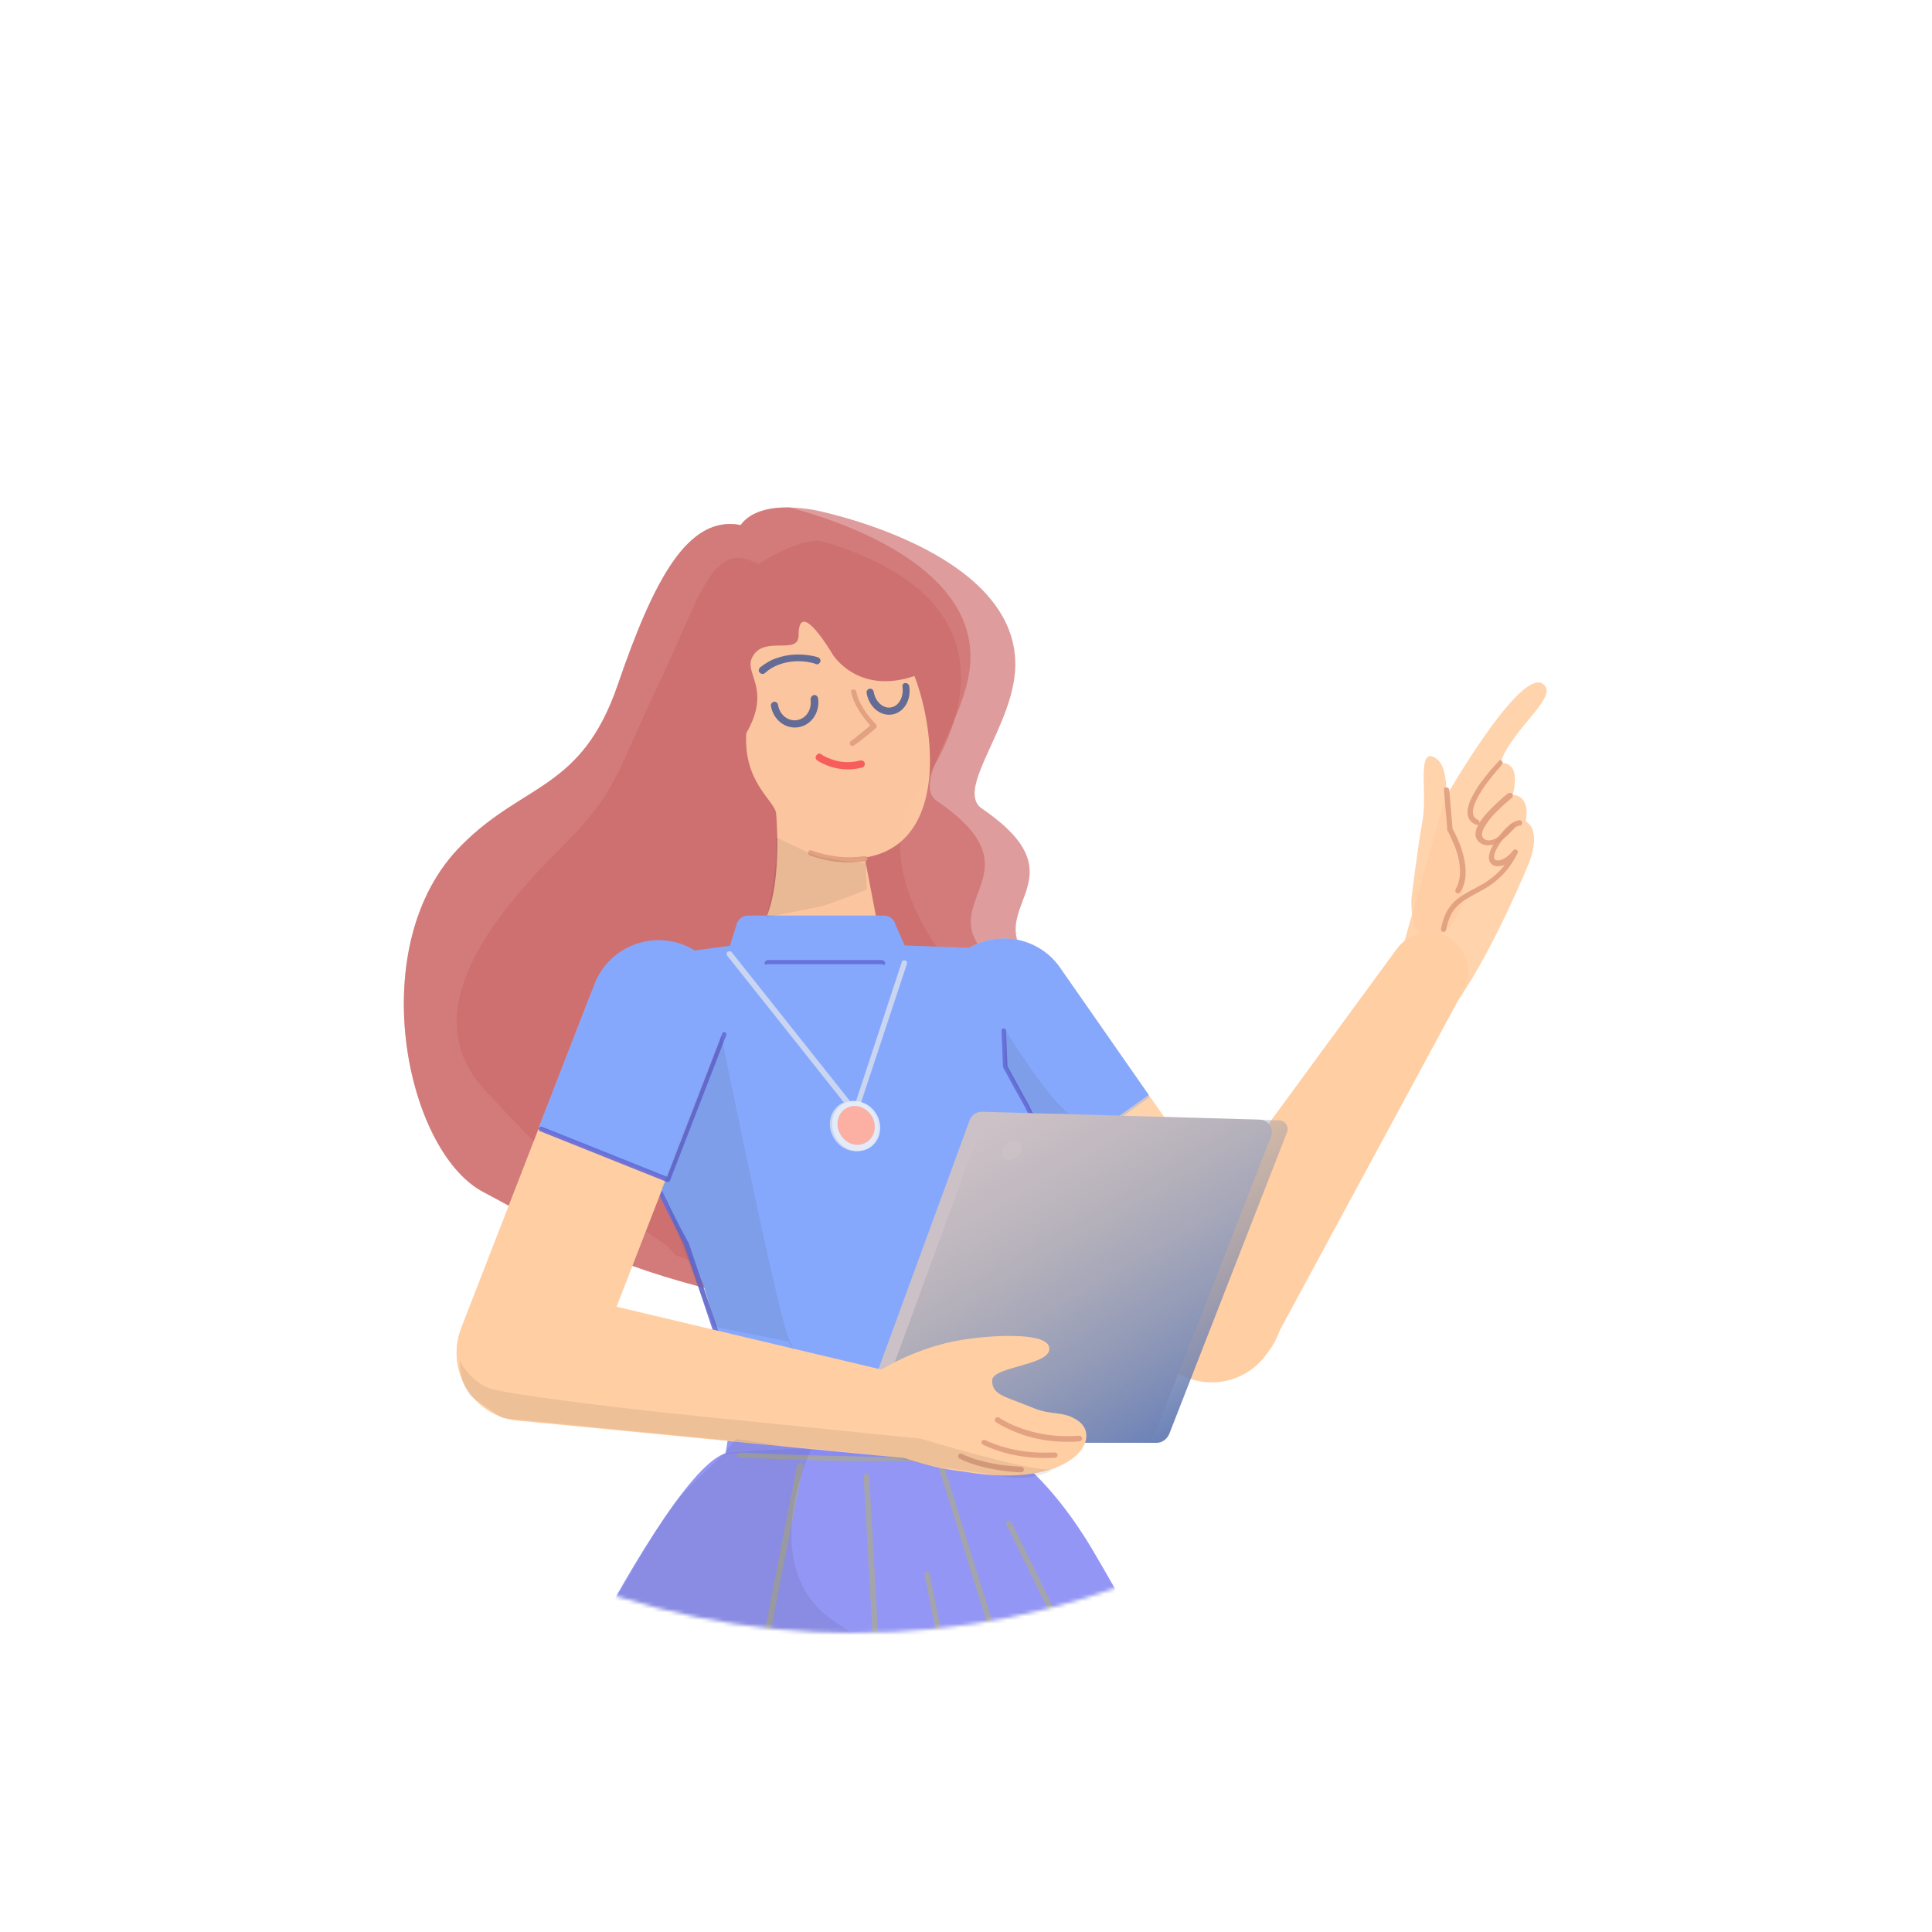 <svg width="517" height="517" viewBox="0 0 517 517" fill="none" xmlns="http://www.w3.org/2000/svg">
<g filter="url(#filter0_d)">
<circle cx="228.5" cy="228.5" r="208.5" fill="white"/>
</g>
<mask id="mask0" mask-type="alpha" maskUnits="userSpaceOnUse" x="20" y="20" width="417" height="417">
<circle cx="228.5" cy="228.5" r="208.5" fill="#B85D5D"/>
</mask>
<g mask="url(#mask0)">
<g opacity="0.9">
<path opacity="0.9" fill-rule="evenodd" clip-rule="evenodd" d="M257.4 318C227.3 314.5 239.9 357.1 190.2 345C189.5 344.8 188.8 344.6 188 344.5C158.5 336.7 150 329.9 129.2 318.9C108.4 307.8 97 252.4 123.6 226.1C140.2 209.4 155.6 211.5 165.3 183.3C175 155 184.1 137.8 198.2 140.5C201.1 136.5 206.8 135.7 211.3 135.8C215 135.9 218 136.5 218 136.5C218 136.5 272.2 147 271.7 178.2C271.4 194.3 255.3 211.3 262.8 216.4C291.9 236.3 259.4 243.4 277.8 259.2C305 282.8 286.9 321.4 257.4 318Z" fill="#C85C5A" fill-opacity="0.74"/>
<path opacity="0.9" fill-rule="evenodd" clip-rule="evenodd" d="M245.4 316C218 312.9 226 347.8 190.2 345C189.5 344.8 188.8 344.6 188 344.5C158.5 336.7 150 329.9 129.2 318.9C108.4 307.8 97 252.4 123.6 226.1C140.2 209.4 155.6 211.5 165.3 183.3C175 155 184.1 137.8 198.2 140.5C201.1 136.5 206.8 135.7 211.3 135.8C224.9 139.4 260.1 151.1 259.7 176.2C259.4 192.3 243.3 209.3 250.8 214.4C279.9 234.3 247.4 241.4 265.8 257.2C293 280.8 274.9 319.4 245.4 316Z" fill="#C85C5A" fill-opacity="0.74"/>
<path opacity="0.9" fill-rule="evenodd" clip-rule="evenodd" d="M222.1 342.7C197.2 330.8 226.5 354.8 193.5 340.5L181 336C180.4 335.6 178.6 333.4 178 333C152.6 316.1 146.1 309.2 130 292C113.9 274.8 124 253 149 228C165.6 211.4 163.6 209.5 176.5 182.5C187.5 159.5 190.6 143.9 203 151C207 148.2 216.3 143.5 220.5 145C270.5 160 260.4 193.5 242.5 216C237.1 231.1 246.1 247.3 251.5 254.5C272.5 282.8 248.2 272.6 260.4 293.6C278.5 324.8 248.8 355.4 222.1 342.7Z" fill="#C85C5A" fill-opacity="0.74"/>
<path opacity="0.9" fill-rule="evenodd" clip-rule="evenodd" d="M244.7 180.9C229.5 186.1 222.8 175.1 222.8 175.1C222.8 175.1 213.7 159.5 213.7 170C213.7 175.6 204.1 169.7 201.2 176.1C199.2 180.4 206.5 184.4 199.7 196.2C198.9 209.8 207.7 214.4 207.7 217.9C207.7 217.9 210.2 243.9 201.2 251L203.6 252.8C204.2 262.2 212.7 269 222 267.5C230.9 266.1 236.8 257.6 235.1 248.8L231.4 229.5C254 225.9 250.1 194.7 244.7 180.9Z" fill="#FFC999"/>
<path opacity="0.9" fill-rule="evenodd" clip-rule="evenodd" d="M375.2 254.1L386.7 213.6C386.7 213.6 405.5 180.7 412.3 182.7C418.6 185.5 404.4 194.9 401.5 204.2C407.5 203.8 404.8 212.7 404.8 212.7C404.8 212.7 409.6 212.5 408.3 219.8C412.7 222.4 409.2 230.8 409.2 230.8C409.2 230.8 400.3 252.8 390.4 267.4C390.3 267.3 373.9 279.9 375.2 254.1Z" fill="#FFC999"/>
<path opacity="0.9" fill-rule="evenodd" clip-rule="evenodd" d="M377.7 240.4C377.7 240.4 379.4 226.5 380.7 219.4C382 212.3 379 199.5 384.2 202.9C387.7 205.2 387.1 212.8 386.9 218.4C386.8 224 395.8 237.3 389.1 246.5C384.5 252.7 377.3 253.5 377.7 240.4Z" fill="#FFC999"/>
<path fill-rule="evenodd" clip-rule="evenodd" d="M388.199 251.3C383.499 248.2 377.199 249.3 373.799 253.9L309.399 341.8C303.699 350.1 305.999 361.4 314.299 366.9C322.699 372.5 334.099 370.1 339.499 361.5L391.599 265.1C394.299 260.3 392.799 254.3 388.199 251.3Z" fill="#FFC999"/>
<path opacity="0.9" d="M218.501 202.1C218.801 201.6 219.501 201.5 219.901 201.9L220.001 202C220.101 202.1 220.201 202.1 220.301 202.2C220.701 202.4 221.201 202.7 221.801 202.9C224.301 204 227.201 204.3 230.201 203.5C230.701 203.4 231.301 203.7 231.401 204.2C231.501 204.7 231.201 205.3 230.701 205.4C227.201 206.3 223.901 205.9 221.001 204.7C219.901 204.2 219.101 203.8 218.701 203.5C218.201 203.2 218.101 202.5 218.501 202.1Z" fill="#F5222D" fill-opacity="0.8"/>
<path opacity="0.9" d="M217.801 186C218.301 185.9 218.801 186.3 218.901 186.8C219.501 190.5 217.201 194 213.701 194.6C210.201 195.2 206.901 192.6 206.301 188.9C206.201 188.4 206.601 187.9 207.101 187.8C207.601 187.7 208.101 188.1 208.201 188.6C208.601 191.3 210.901 193.1 213.301 192.7C215.701 192.3 217.301 189.9 216.901 187.2C216.901 186.6 217.301 186.1 217.801 186Z" fill="#425088"/>
<path opacity="0.9" d="M242.2 182.8C242.7 182.7 243.2 183.1 243.3 183.6C243.9 187.3 241.9 190.7 238.7 191.2C235.5 191.7 232.5 189.1 231.9 185.4C231.8 184.9 232.2 184.4 232.7 184.3C233.2 184.2 233.7 184.6 233.8 185.1C234.2 187.8 236.4 189.7 238.4 189.3C240.5 189 241.9 186.5 241.5 183.8C241.4 183.3 241.7 182.8 242.2 182.8Z" fill="#425088"/>
<path opacity="0.9" d="M207.6 176.2C210.8 175 214.2 174.9 217.3 175.5L217.8 175.6C218.3 175.7 218.6 175.8 218.9 175.9C219.4 176.1 219.7 176.6 219.5 177.1C219.3 177.6 218.8 177.9 218.3 177.7L218.1 177.6C217.8 177.5 217.5 177.4 217 177.3C214.2 176.7 211.2 176.8 208.3 177.9C207 178.4 205.8 179.1 204.7 180.1C204.3 180.5 203.7 180.4 203.3 180C202.9 179.6 203 179 203.4 178.6C204.7 177.6 206.1 176.7 207.6 176.2Z" fill="#425088"/>
<path opacity="0.9" fill-rule="evenodd" clip-rule="evenodd" d="M335.499 365.4C343.799 359.6 345.799 348.2 340.099 339.9L283.699 259C277.899 250.7 266.499 248.7 258.199 254.4C249.899 260.2 247.899 271.6 253.599 279.9L309.999 360.8C315.799 369.1 327.199 371.2 335.499 365.4Z" fill="#FFC999"/>
<path opacity="0.9" d="M252.799 279.8C252.999 279.6 253.299 279.7 253.499 279.9L253.599 280L277.199 313.8L306.599 292.9C306.799 292.7 307.099 292.8 307.299 293L307.399 293.1C307.599 293.3 307.499 293.6 307.299 293.8L307.199 293.9L277.399 315C277.199 315.2 276.899 315.1 276.699 314.9L276.599 314.8L252.699 280.5C252.499 280.3 252.599 279.9 252.799 279.8Z" fill="#C6BAC0"/>
<path fill-rule="evenodd" clip-rule="evenodd" d="M277.5 314.2L253.6 279.9C247.8 271.6 249.9 260.1 258.2 254.4C266.5 248.6 278 250.7 283.7 259L307.4 293L277.5 314.2Z" fill="#799FFC"/>
<path fill-rule="evenodd" clip-rule="evenodd" d="M269.5 284C273.4 292.5 280.7 307.2 281.6 316.9C283.1 332.6 272.8 344.3 272.8 344.3C272.8 344.3 272.7 339.7 271.7 380.4C224.8 388.6 194.9 379.9 194.9 379.9L195.8 369.1L188.2 343.6C188.2 343.6 183.6 334.1 174.1 312.9C167.5 298.1 167.9 279.9 168.8 270.1C169.2 265.9 167.2 257.2 171.4 256.5C185.5 254.3 195.3 253.1 195.3 253.1L197 247.8C197.2 246.2 198.6 245 200.2 245H236.5C238 245 239.3 246 239.6 247.4L242.1 253L261.2 253.7C264.6 254.4 267.5 264.9 267.8 268.3L269.5 284Z" fill="#799FFC"/>
<path opacity="0.9" d="M194.699 254.7C194.999 254.5 195.399 254.5 195.699 254.7L195.799 254.8L228.599 296.1L241.299 257.5C241.399 257.1 241.799 256.9 242.099 257H242.199C242.599 257.1 242.799 257.5 242.699 257.8V257.9L229.499 297.8C229.299 298.3 228.699 298.5 228.299 298.1L228.199 298L194.499 255.6C194.399 255.4 194.399 254.9 194.699 254.7Z" fill="#CCD7EE"/>
<path opacity="0.9" fill-rule="evenodd" clip-rule="evenodd" d="M233.9 298.1C235.8 301.3 235 305.4 232 307.2C229 309 225 307.8 223.1 304.5C221.2 301.3 222 297.2 225 295.4C228 293.7 231.9 294.9 233.9 298.1Z" fill="#CCD7EE"/>
<path opacity="0.9" fill-rule="evenodd" clip-rule="evenodd" d="M234.5 298.1C236.4 301.3 235.599 305.4 232.599 307.2C229.599 309 225.6 307.8 223.7 304.5C221.8 301.3 222.599 297.2 225.599 295.4C228.699 293.7 232.6 294.9 234.5 298.1Z" fill="#E4EBF7"/>
<path opacity="0.9" fill-rule="evenodd" clip-rule="evenodd" d="M233.3 298.7C234.8 301.2 234.1 304.4 231.8 305.7C229.5 307.1 226.4 306.2 224.9 303.6C223.4 301.1 224.1 297.9 226.4 296.6C228.8 295.2 231.8 296.2 233.3 298.7Z" fill="#FEA08F"/>
<path opacity="0.9" d="M168.699 269.6C168.999 269.6 169.299 269.9 169.299 270.2L168.999 272.5V273C168.899 277.6 168.899 282.4 168.999 287V288.3C169.099 293.2 169.399 297.2 169.899 299.8C170.399 302.8 172.299 307.9 175.299 314.5C175.799 315.7 176.399 316.8 176.899 318.1C178.499 321.5 180.199 324.9 181.899 328.2L182.799 329.9L184.199 332.5L184.299 332.6L196.599 369.3V369.5L195.599 380.1L196.499 380.3C196.799 380.3 196.999 380.4 197.299 380.5L197.699 380.6C199.899 381 202.399 381.4 205.299 381.7C224.899 384.2 246.999 384.2 269.899 380.1L270.799 379.9L270.899 376.9C270.999 375 270.999 372.3 271.199 369L271.599 356.3L271.999 345.6L272.099 345.3L272.399 344.8L272.799 343.9C272.899 343.7 273.099 343.4 273.199 343.1L273.399 342.7C274.399 340.7 275.399 338.5 276.299 336.2C277.599 333 278.699 329.8 279.399 326.8C280.099 323.9 280.499 321.3 280.499 319C280.499 313.3 279.699 308.9 277.999 304.3C277.099 302 275.999 299.7 274.499 296.7L273.699 295.2C272.599 293.3 270.599 289.6 269.399 287.4L268.499 285.8L268.399 285.5L267.999 275.8C267.999 275.5 268.199 275.2 268.599 275.2C268.899 275.2 269.099 275.4 269.199 275.7V275.8L269.599 285.3L274.299 293.9L275.199 295.5L275.799 296.7C277.199 299.5 278.299 301.7 279.099 303.8C280.899 308.5 281.599 313 281.599 318.9C281.599 321.3 281.199 324 280.499 327C279.699 330 278.599 333.2 277.299 336.5C276.499 338.5 275.599 340.4 274.799 342.2L274.399 343.1C274.199 343.5 273.999 343.9 273.799 344.3L273.099 345.6L272.199 372.1C272.099 376.3 271.999 379 271.999 380V380.2C271.999 380.5 271.799 380.7 271.499 380.8C247.899 385.2 225.099 385.2 204.899 382.7C202.299 382.4 199.899 382 197.899 381.7L197.199 381.6C196.699 381.5 196.299 381.4 195.899 381.4L194.399 381.1C194.099 381 193.999 380.8 193.899 380.6V379.4L194.999 368.6L182.999 332.9L182.399 331.7C181.899 330.8 181.399 329.7 180.799 328.6C179.099 325.3 177.499 322 175.899 318.7L175.099 316.9C174.999 316.6 174.799 316.3 174.699 316L174.299 315.1C171.299 308.5 169.399 303.5 168.899 300.4C168.399 297.5 168.099 293.1 167.999 287.7C167.899 283.9 167.899 279.8 167.999 275.9V271.9L168.099 270C168.199 269.9 168.399 269.6 168.699 269.6Z" fill="#545BD3"/>
<path fill-rule="evenodd" clip-rule="evenodd" d="M134.199 379L133.699 378.8C124.399 375.2 119.799 364.7 123.399 355.4L157.799 266.8C161.399 257.5 171.899 252.9 181.199 256.5L181.699 256.7C190.999 260.3 195.599 270.8 191.999 280.1L157.599 368.7C153.899 378 143.499 382.7 134.199 379Z" fill="#FFC999"/>
<path opacity="0.9" fill-rule="evenodd" clip-rule="evenodd" d="M195.199 388.7C178.699 390 130.099 492.9 115.299 530.1C117.299 537.6 138.799 552.1 138.799 552.1C138.799 552.1 137.499 558.1 136.699 561.7C150.799 573.3 177.999 579.6 177.999 579.6L178.099 584.7C221.599 604.7 279.799 585.5 279.799 585.5C279.799 585.5 280.899 584.4 280.099 580.4C299.899 580.2 342.099 555.1 342.099 555.1L336.099 542.7L353.499 524.9C353.499 524.9 306.499 438.5 292.099 414.3C279.399 393.1 267.499 387 267.499 387C267.499 387 224.499 386.4 195.199 388.7Z" fill="#7A7EF1"/>
<path opacity="0.9" fill-rule="evenodd" clip-rule="evenodd" d="M271 388.7L269.8 379.3C269.8 379.3 232.6 379.5 196.1 377.7C195.2 381.9 194.1 389.4 194.1 389.4C197.2 386.9 230.3 394.3 271 388.7Z" fill="#7A7EF1"/>
<path opacity="0.9" d="M269.699 407.1C269.999 406.9 270.399 407 270.599 407.3L270.699 407.4L342.499 554C342.699 554.3 342.599 554.7 342.299 554.9L341.799 555.2L341.099 555.7C340.899 555.8 340.699 556 340.499 556.1C339.099 557.1 337.399 558.2 335.499 559.5C329.999 563 323.599 566.5 316.499 569.7C305.399 574.7 293.599 578.8 280.999 581.3C280.599 581.4 280.199 581.1 280.099 580.7C279.999 580.3 280.299 579.9 280.699 579.8C293.099 577.2 304.899 573.3 315.799 568.3C322.799 565.1 329.099 561.6 334.599 558.2C336.299 557.1 337.799 556.1 339.099 555.2L339.899 554.7L340.799 554L269.299 407.9C269.099 407.6 269.199 407.2 269.499 407L269.699 407.1Z" fill="#9D9D9D"/>
<path opacity="0.9" d="M182.8 437.6C182.9 437.2 183.4 437 183.7 437.2C184 437.3 184.2 437.7 184.2 438V438.1L137.3 562.2L138.1 562.7L139 563.3C139.8 563.8 140.7 564.3 141.7 564.8C145.6 567 150 569.2 154.7 571.2C162.4 574.5 170.4 577.1 178.3 578.7C178.7 578.8 179 579.2 178.9 579.6C178.8 580 178.4 580.3 178 580.2C169.9 578.6 161.9 575.9 154.1 572.6C149.3 570.5 144.9 568.3 140.9 566.1C139.7 565.4 138.6 564.8 137.7 564.2L136.7 563.6L135.9 563.1C135.6 562.9 135.5 562.6 135.6 562.3V562.2L182.8 437.6Z" fill="#9D9D9D"/>
<path opacity="0.9" d="M214.2 391.5H214.3C214.7 391.6 214.9 391.9 214.9 392.2V392.3L212.1 406.5C211.1 411.4 210.1 416.7 209 422.2L208.4 425.3C203.9 448.5 199.4 472.1 195.1 494.9L194.1 500.2C193.6 503 193.1 505.8 192.6 508.5L189.9 523.3C185.9 545.3 182.5 564.7 179.9 581.1L179.3 585L180.3 585.3C181.4 585.6 182.4 586 183.5 586.3L185.1 586.8C211.2 594.2 239.1 593.8 265.4 588.6C269.6 587.8 273.3 586.9 276.6 586L277.6 585.7C278.1 585.6 278.5 585.5 278.9 585.3L280.1 585L247.4 421.3C247.3 420.9 247.5 420.6 247.9 420.5H248C248.4 420.4 248.7 420.6 248.8 421V421.1L281.6 585.5C281.7 585.9 281.5 586.2 281.1 586.3L280 586.6L279.2 586.8C278.7 587 278.1 587.1 277.4 587.3L276.9 587.4C273.6 588.3 269.8 589.2 265.6 590C239.1 595.2 211 595.6 184.6 588.2C182.4 587.6 180.3 586.9 178.1 586.2C177.8 586.1 177.6 585.7 177.6 585.4L178.5 579.8C181.1 563.7 184.5 544.6 188.4 523.2L190.1 513.8C190.9 509.3 191.8 504.7 192.6 500C196.8 477.3 201.3 453.7 205.8 430.5L209.7 410.5L213.3 392.2C213.6 391.7 213.9 391.5 214.2 391.5Z" fill="#9D9D9D"/>
<path opacity="0.9" d="M231.8 394.3C232.2 394.3 232.5 394.5 232.6 394.9V395L240.3 531.7C240.3 532.1 240 532.5 239.6 532.5C239.2 532.5 238.9 532.3 238.8 531.9V531.8L231.1 395.1C231.1 394.7 231.4 394.4 231.8 394.3Z" fill="#9D9D9D"/>
<path opacity="0.9" d="M251.4 390.8C251.7 390.7 252.1 390.9 252.3 391.2V391.3L281.2 484.5C281.3 484.9 281.1 485.3 280.7 485.4C280.4 485.5 280 485.3 279.8 485V484.9L250.9 391.7C250.8 391.4 251 391 251.4 390.8Z" fill="#9D9D9D"/>
<path opacity="0.9" d="M197.999 388.7C214.399 389.5 230.399 389.8 244.599 390H249.399C254.399 389.8 258.799 389.7 262.199 389.6L263.799 389.5C264.299 389.5 264.699 389.5 265.099 389.4H265.899C266.199 389.4 266.399 389.4 266.499 389.4H266.699H266.799C266.899 389.4 266.999 389.4 267.099 389.4H267.199H267.299C267.499 389.4 267.499 389.5 267.599 390.4L267.299 390.7C267.199 390.8 267.199 390.8 267.099 390.8C266.999 390.8 266.999 390.8 266.899 390.8H266.799C266.699 390.8 266.599 390.8 266.399 390.8H265.899C265.199 390.8 264.199 390.9 262.999 390.9L260.499 391C257.199 391.1 253.099 391.1 248.599 390.9H247.799C232.799 391.2 215.599 390.9 197.899 390C197.499 390 197.199 389.6 197.199 389.2C197.299 389 197.599 388.7 197.999 388.7Z" fill="#9D9D9D"/>
<path fill-rule="evenodd" clip-rule="evenodd" d="M178.2 315.5L193.3 276.5C196.9 267.1 192.2 256.4 182.8 252.8C173.4 249.2 162.7 253.9 159.1 263.3L144.1 301.9L178.2 315.5Z" fill="#799FFC"/>
<path opacity="0.9" d="M236.3 257C236.6 257.2 236.9 257.4 236.9 257.7C236.9 258 236.7 258.2 236.4 258.3L236.3 258H205.2C204.9 258.3 204.6 258.1 204.6 257.7C204.6 257.4 204.8 257.2 205.1 257.1L205.2 256.9H236.3V257Z" fill="#545BD3"/>
<path opacity="0.9" d="M193.3 276.5C193.4 276.2 193.8 276.1 194 276.2C194.3 276.3 194.4 276.6 194.4 276.8V276.9L179.3 315.9C179.2 316.2 178.9 316.3 178.6 316.3H178.5L144.5 302.7C144.2 302.6 144.1 302.2 144.2 301.9C144.3 301.6 144.6 301.5 144.9 301.5H145L178.5 314.9L193.3 276.5Z" fill="#545BD3"/>
<path fill-rule="evenodd" clip-rule="evenodd" d="M229.5 381.6L259.5 299.7C260 298.4 261.3 297.5 262.7 297.5L337.1 299.6C339.4 299.7 341 302 340.1 304.2L309 383.8C308.5 385.1 307.3 385.9 305.9 385.9L232.5 386C230.4 386.1 228.7 383.8 229.5 381.6Z" fill="#C6BAC0"/>
<path fill-rule="evenodd" clip-rule="evenodd" d="M237.3 386.1C234.5 386.1 232.5 383.3 233.5 380.7L263 300.3C263.6 298.7 265.2 297.6 266.9 297.6L342.3 299.8C343.9 299.8 345 301.5 344.4 303L312.9 383.7C312.3 385.1 311 386.1 309.5 386.1H237.3Z" fill="url(#paint0_linear)"/>
<path opacity="0.9" fill-rule="evenodd" clip-rule="evenodd" d="M273 306C273.8 307 273.4 308.6 272.2 309.6C270.9 310.6 269.3 310.7 268.5 309.7C267.7 308.7 268.1 307.1 269.3 306.1C270.5 305.1 272.2 305 273 306Z" fill="#C6BAC0"/>
<path fill-rule="evenodd" clip-rule="evenodd" d="M257.901 381.6C257.101 387.2 252.001 391.2 246.401 390.6L137.901 380.1C128.001 378.8 121.001 369.6 122.401 359.7C123.801 349.7 133.201 342.8 143.201 344.5L249.801 369.8C255.201 371.1 258.701 376.2 257.901 381.6Z" fill="#FFC999"/>
<path fill-rule="evenodd" clip-rule="evenodd" d="M257.899 393.8C257.899 393.8 232.999 391.3 229.799 380.2C226.899 370.2 236.599 366.1 236.599 366.1C236.599 366.1 245.599 360.5 257.099 358.6C264.699 357.3 279.499 356.4 280.699 360.3C282.299 365.4 265.499 365.5 265.499 369.4C265.499 373.4 268.899 373.6 276.599 376.8C281.399 378.8 284.399 377.5 288.199 380C295.599 384.6 286.999 398.8 257.899 393.8Z" fill="#FFC999"/>
<path opacity="0.9" d="M228.301 184.5C228.701 184.5 229.001 184.7 229.101 185L229.201 185.3C229.201 185.4 229.201 185.5 229.301 185.7C229.401 186.2 229.601 186.8 229.901 187.5C230.801 189.4 232.201 191.6 234.401 193.8C234.701 194.1 234.701 194.6 234.401 194.8L233.501 195.6C232.101 196.8 230.901 197.7 229.901 198.5L229.201 199L228.501 199.5C228.201 199.7 227.701 199.6 227.501 199.3C227.301 199 227.401 198.5 227.701 198.3L228.001 198.1L228.401 197.8C228.501 197.7 228.701 197.6 228.801 197.5L229.001 197.3C229.901 196.6 230.901 195.8 232.101 194.8L232.901 194.1L232.601 193.8C230.901 191.9 229.701 190.1 228.901 188.4L228.701 188C228.101 186.7 227.901 185.8 227.801 185.2C227.601 184.9 227.901 184.5 228.301 184.5Z" fill="#DD936F"/>
<path opacity="0.9" d="M216.299 228C216.399 227.6 216.799 227.4 217.199 227.6C221.999 229.3 226.699 229.8 231.299 229.1C231.699 229 232.099 229.3 232.099 229.7C232.199 230.1 231.899 230.5 231.499 230.5C226.699 231.2 221.699 230.7 216.699 228.9C216.399 228.8 216.199 228.4 216.299 228Z" fill="#DD936F"/>
<path opacity="0.9" d="M401.9 203.6C402.2 203.9 402.2 204.3 401.9 204.6L401.6 205L401.2 205.5C401.1 205.7 400.9 205.8 400.7 206C399.8 207.1 398.9 208.2 398 209.4C397.1 210.5 396.4 211.7 395.8 212.7C393.7 216.3 393.6 218.6 395.5 219.4C395.9 219.6 396 220 395.9 220.3C395.7 220.7 395.3 220.8 395 220.7C391.9 219.4 392.1 216.2 394.6 212C395.2 210.9 396 209.7 396.9 208.6C397.8 207.4 398.7 206.2 399.7 205.2L400.4 204.4L401 203.8C401.2 203.3 401.6 203.3 401.9 203.6Z" fill="#DD936F"/>
<path opacity="0.9" d="M404.699 212.5C404.899 212.8 404.899 213.3 404.599 213.5L404.199 213.8L403.8 214.2C403.6 214.3 403.5 214.5 403.3 214.6C402.3 215.4 401.399 216.3 400.499 217.2C399.499 218.2 398.699 219.1 398.099 220C396.399 222.3 396.1 223.8 397.3 224.6C397.8 224.9 398.399 225 399.099 224.8C400.099 224.6 401.2 223.9 402.3 222.8C402.8 222.3 403.299 221.8 403.699 221.3L403.999 220.9C404.099 220.8 404.199 220.7 404.199 220.6C404.399 220.3 404.899 220.2 405.199 220.5C405.499 220.7 405.6 221.2 405.3 221.5L405.099 221.8C404.999 221.9 404.899 222.1 404.699 222.2C404.199 222.7 403.699 223.3 403.099 223.8C401.799 225 400.499 225.8 399.199 226.1C398.199 226.3 397.2 226.2 396.3 225.7C394.1 224.3 394.499 221.9 396.699 219C397.399 218.1 398.3 217.1 399.3 216.1C400.2 215.2 401.199 214.3 402.199 213.4L402.699 213L403.499 212.3C403.999 212.1 404.499 212.1 404.699 212.5Z" fill="#DD936F"/>
<path opacity="0.9" d="M406.5 219.5C406.9 219.4 407.3 219.7 407.3 220.1C407.4 220.5 407.1 220.9 406.7 220.9C405.7 221.1 404.5 221.9 403 223.6C399.9 227.2 399.3 229.6 400.2 230.1C401.2 230.7 403.4 229.6 404.9 227.6C405.4 226.9 406.5 227.5 406.1 228.3C404.3 231.9 402.2 234.3 399.6 236.3L398.9 236.8C397.8 237.6 397.4 237.8 394.4 239.4L393.7 239.8C389.6 242.1 387.9 244.1 387 248.8C386.9 249.2 386.5 249.4 386.2 249.4C385.8 249.3 385.6 248.9 385.6 248.6C386.7 243.2 388.7 240.9 393.4 238.4L396.2 236.9C397.3 236.3 397.6 236.1 398.4 235.5C400 234.4 401.4 233.1 402.6 231.5V231.4L402.4 231.5C401.4 231.9 400.4 231.9 399.7 231.6L399.5 231.5C397.5 230.3 398.3 227.1 401.9 222.8C403.6 220.8 405.1 219.7 406.5 219.5Z" fill="#DD936F"/>
<path opacity="0.9" d="M387 210.7C387.4 210.7 387.7 210.9 387.8 211.2V211.3L388.7 221.8L389 222.3L389.2 222.7C389.6 223.5 390 224.4 390.4 225.3C391.5 228 392.2 230.8 392.2 233.3C392.2 235.3 391.8 237.1 390.8 238.7C390.6 239 390.2 239.2 389.8 239C389.5 238.8 389.3 238.4 389.5 238C390.3 236.6 390.7 235 390.7 233.3C390.7 230.9 390.1 228.4 389 225.8C388.7 225.1 388.4 224.4 388.1 223.8L387.9 223.3C387.7 222.9 387.5 222.5 387.4 222.4C387.4 222.3 387.3 222.3 387.3 222.2V222.1L386.4 211.4C386.3 211 386.6 210.7 387 210.7Z" fill="#DD936F"/>
<path opacity="0.9" d="M266.4 379.5C266.6 379.2 267.1 379.1 267.4 379.4L267.6 379.5C267.8 379.7 268.2 379.9 268.6 380.1C269.6 380.7 270.8 381.3 272.2 381.8C276.9 383.7 282.5 384.7 288.8 384.2C289.2 384.2 289.5 384.5 289.6 384.9C289.6 385.3 289.3 385.6 288.9 385.7C282.4 386.2 276.6 385.2 271.7 383.2C270.3 382.6 269 382 267.9 381.4C267.6 381.2 267.4 381.1 267.1 380.9L266.9 380.8C266.7 380.7 266.6 380.6 266.5 380.6C266.2 380.3 266.1 379.8 266.4 379.5Z" fill="#DD936F"/>
<path opacity="0.9" d="M262.7 385.7C262.9 385.3 263.3 385.2 263.7 385.4C264.1 385.6 264.4 385.7 264.8 385.9C270.3 388.2 276.1 388.9 280.9 388.7H281.5C281.8 388.7 282 388.7 282.2 388.7C282.6 388.7 282.9 388.9 283 389.3C283 389.7 282.8 390 282.4 390.1H282C281.9 390.1 281.8 390.1 281.7 390.1C276.5 390.4 270.3 389.7 264.4 387.2C264 387 263.6 386.9 263.3 386.7C262.7 386.5 262.5 386.1 262.7 385.7Z" fill="#DD936F"/>
<path opacity="0.9" d="M256.501 389.3C256.701 389 257.101 388.8 257.501 389.1L257.701 389.2C257.901 389.3 258.201 389.5 258.601 389.6C259.601 390 260.801 390.5 262.201 390.8C265.301 391.7 269.001 392.3 273.301 392.5C273.701 392.5 274.001 392.9 274.001 393.3C274.001 393.7 273.601 394 273.201 394C268.801 393.8 264.901 393.1 261.701 392.2C260.201 391.8 259.001 391.3 258.001 390.9C257.401 390.6 257.001 390.4 256.701 390.3C256.401 390.1 256.301 389.6 256.501 389.3Z" fill="#DD936F"/>
<path opacity="0.08" fill-rule="evenodd" clip-rule="evenodd" d="M193 277C193 277 208 351 211 358C214 365 211 359 211 359L191 355C191 355 180 327 177 318L193 277Z" fill="black"/>
<path opacity="0.08" fill-rule="evenodd" clip-rule="evenodd" d="M268.998 275.5C268.998 275.5 279.9 293.44 285.999 298L281.999 298L275.999 298L269 285L268.998 275.5Z" fill="black"/>
<path opacity="0.08" fill-rule="evenodd" clip-rule="evenodd" d="M196.901 385.1L217.001 388C217.001 388 201.001 421 225.001 435C249.001 449 154.5 447.5 154.5 447.5C159 438 173.401 411.8 180.001 403C185.001 396.3 191.901 391.8 196.901 385.1Z" fill="black"/>
<path d="M131 371.5C126.6 369.9 123.833 365.833 123 364C123 366.5 123.7 372 126.5 374C129.3 376 133 378.5 134.5 379.5L210.5 387C220.333 387.833 240.8 389.8 244 391C248 392.5 256 393 268 395C280 397 284.5 391 282 393C280 394.6 257.5 388.333 246.5 385L177.5 378C163.833 376.5 135.4 373.1 131 371.5Z" fill="black" fill-opacity="0.08"/>
<path d="M207.502 224L217.002 228.5C220.802 230.3 232 231 232 231C231.377 231.011 232 238 232 238L227 240L220 242.5L205 245.5C205 245.5 208.5 232.5 207.502 224Z" fill="black" fill-opacity="0.08"/>
</g>
</g>
<defs>
<filter id="filter0_d" x="0" y="0" width="517" height="517" filterUnits="userSpaceOnUse" color-interpolation-filters="sRGB">
<feFlood flood-opacity="0" result="BackgroundImageFix"/>
<feColorMatrix in="SourceAlpha" type="matrix" values="0 0 0 0 0 0 0 0 0 0 0 0 0 0 0 0 0 0 127 0" result="hardAlpha"/>
<feMorphology radius="10" operator="dilate" in="SourceAlpha" result="effect1_dropShadow"/>
<feOffset dx="30" dy="30"/>
<feGaussianBlur stdDeviation="20"/>
<feComposite in2="hardAlpha" operator="out"/>
<feColorMatrix type="matrix" values="0 0 0 0 0.478 0 0 0 0 0.494 0 0 0 0 0.945 0 0 0 0.1 0"/>
<feBlend mode="normal" in2="BackgroundImageFix" result="effect1_dropShadow"/>
<feBlend mode="normal" in="SourceGraphic" in2="effect1_dropShadow" result="shape"/>
</filter>
<linearGradient id="paint0_linear" x1="313.835" y1="384.931" x2="262.335" y2="296.931" gradientUnits="userSpaceOnUse">
<stop stop-color="#5A73B0"/>
<stop offset="0.95" stop-color="#969696" stop-opacity="0"/>
</linearGradient>
</defs>
</svg>
